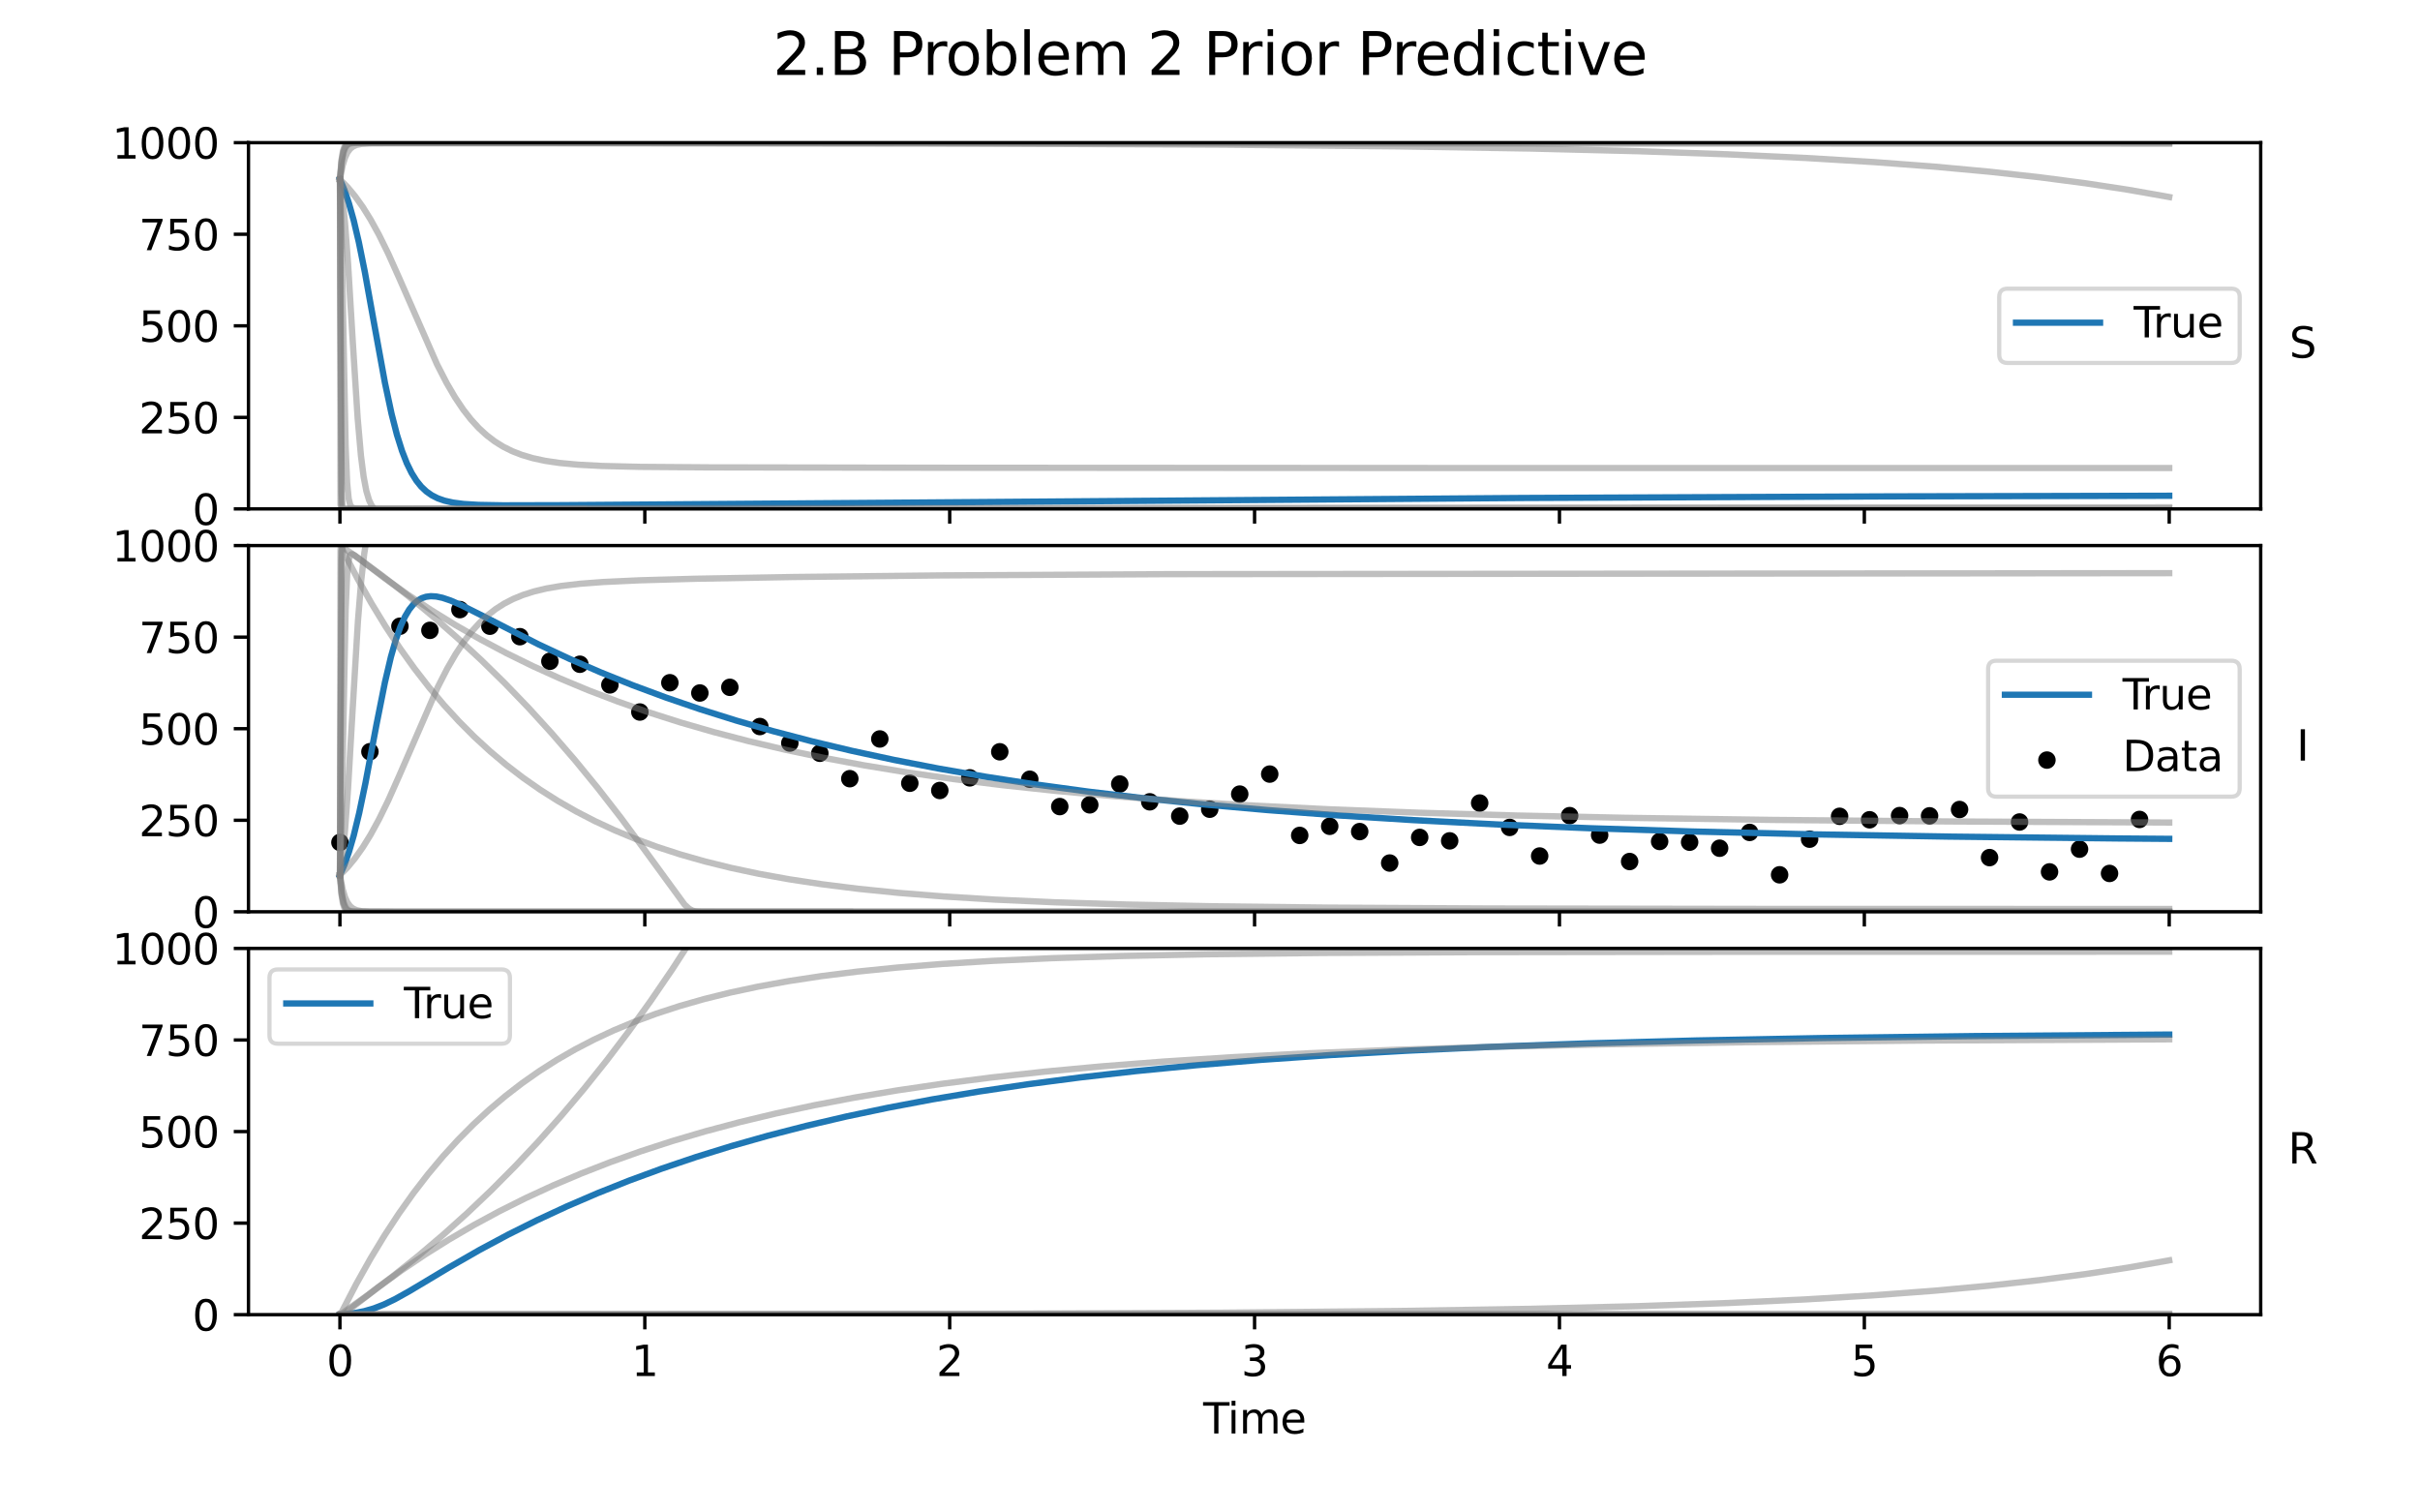 <?xml version="1.0" encoding="utf-8" standalone="no"?>
<!DOCTYPE svg PUBLIC "-//W3C//DTD SVG 1.1//EN"
  "http://www.w3.org/Graphics/SVG/1.1/DTD/svg11.dtd">
<svg xmlns:xlink="http://www.w3.org/1999/xlink" width="576pt" height="360pt" viewBox="0 0 576 360" xmlns="http://www.w3.org/2000/svg" version="1.1">
 <defs>
  <style type="text/css">*{stroke-linejoin: round; stroke-linecap: butt}</style>
 </defs>
 <g id="figure_1">
  <g id="patch_1">
   <path d="M 0 360 
L 576 360 
L 576 0 
L 0 0 
z
" style="fill: #ffffff"/>
  </g>
  <g id="axes_1">
   <g id="patch_2">
    <path d="M 59.14 121.135 
L 538.08 121.135 
L 538.08 33.96 
L 59.14 33.96 
z
" style="fill: #ffffff"/>
   </g>
   <g id="matplotlib.axis_1">
    <g id="xtick_1">
     <g id="line2d_1">
      <defs>
       <path id="mac29514f36" d="M 0 0 
L 0 3.5 
" style="stroke: #000000; stroke-width: 0.8"/>
      </defs>
      <g>
       <use xlink:href="#mac29514f36" x="80.91" y="121.135" style="stroke: #000000; stroke-width: 0.8"/>
      </g>
     </g>
    </g>
    <g id="xtick_2">
     <g id="line2d_2">
      <g>
       <use xlink:href="#mac29514f36" x="153.477" y="121.135" style="stroke: #000000; stroke-width: 0.8"/>
      </g>
     </g>
    </g>
    <g id="xtick_3">
     <g id="line2d_3">
      <g>
       <use xlink:href="#mac29514f36" x="226.043" y="121.135" style="stroke: #000000; stroke-width: 0.8"/>
      </g>
     </g>
    </g>
    <g id="xtick_4">
     <g id="line2d_4">
      <g>
       <use xlink:href="#mac29514f36" x="298.61" y="121.135" style="stroke: #000000; stroke-width: 0.8"/>
      </g>
     </g>
    </g>
    <g id="xtick_5">
     <g id="line2d_5">
      <g>
       <use xlink:href="#mac29514f36" x="371.177" y="121.135" style="stroke: #000000; stroke-width: 0.8"/>
      </g>
     </g>
    </g>
    <g id="xtick_6">
     <g id="line2d_6">
      <g>
       <use xlink:href="#mac29514f36" x="443.743" y="121.135" style="stroke: #000000; stroke-width: 0.8"/>
      </g>
     </g>
    </g>
    <g id="xtick_7">
     <g id="line2d_7">
      <g>
       <use xlink:href="#mac29514f36" x="516.31" y="121.135" style="stroke: #000000; stroke-width: 0.8"/>
      </g>
     </g>
    </g>
   </g>
   <g id="matplotlib.axis_2">
    <g id="ytick_1">
     <g id="line2d_8">
      <defs>
       <path id="mc71f307d6c" d="M 0 0 
L -3.5 0 
" style="stroke: #000000; stroke-width: 0.8"/>
      </defs>
      <g>
       <use xlink:href="#mc71f307d6c" x="59.14" y="121.135" style="stroke: #000000; stroke-width: 0.8"/>
      </g>
     </g>
     <g id="text_1">
      <!-- 0 -->
      <g transform="translate(45.778 124.934) scale(0.1 -0.1)">
       <defs>
        <path id="DejaVuSans-30" d="M 2034 4250 
Q 1547 4250 1301 3770 
Q 1056 3291 1056 2328 
Q 1056 1369 1301 889 
Q 1547 409 2034 409 
Q 2525 409 2770 889 
Q 3016 1369 3016 2328 
Q 3016 3291 2770 3770 
Q 2525 4250 2034 4250 
z
M 2034 4750 
Q 2819 4750 3233 4129 
Q 3647 3509 3647 2328 
Q 3647 1150 3233 529 
Q 2819 -91 2034 -91 
Q 1250 -91 836 529 
Q 422 1150 422 2328 
Q 422 3509 836 4129 
Q 1250 4750 2034 4750 
z
" transform="scale(0.016)"/>
       </defs>
       <use xlink:href="#DejaVuSans-30"/>
      </g>
     </g>
    </g>
    <g id="ytick_2">
     <g id="line2d_9">
      <g>
       <use xlink:href="#mc71f307d6c" x="59.14" y="99.341" style="stroke: #000000; stroke-width: 0.8"/>
      </g>
     </g>
     <g id="text_2">
      <!-- 250 -->
      <g transform="translate(33.053 103.14) scale(0.1 -0.1)">
       <defs>
        <path id="DejaVuSans-32" d="M 1228 531 
L 3431 531 
L 3431 0 
L 469 0 
L 469 531 
Q 828 903 1448 1529 
Q 2069 2156 2228 2338 
Q 2531 2678 2651 2914 
Q 2772 3150 2772 3378 
Q 2772 3750 2511 3984 
Q 2250 4219 1831 4219 
Q 1534 4219 1204 4116 
Q 875 4013 500 3803 
L 500 4441 
Q 881 4594 1212 4672 
Q 1544 4750 1819 4750 
Q 2544 4750 2975 4387 
Q 3406 4025 3406 3419 
Q 3406 3131 3298 2873 
Q 3191 2616 2906 2266 
Q 2828 2175 2409 1742 
Q 1991 1309 1228 531 
z
" transform="scale(0.016)"/>
        <path id="DejaVuSans-35" d="M 691 4666 
L 3169 4666 
L 3169 4134 
L 1269 4134 
L 1269 2991 
Q 1406 3038 1543 3061 
Q 1681 3084 1819 3084 
Q 2600 3084 3056 2656 
Q 3513 2228 3513 1497 
Q 3513 744 3044 326 
Q 2575 -91 1722 -91 
Q 1428 -91 1123 -41 
Q 819 9 494 109 
L 494 744 
Q 775 591 1075 516 
Q 1375 441 1709 441 
Q 2250 441 2565 725 
Q 2881 1009 2881 1497 
Q 2881 1984 2565 2268 
Q 2250 2553 1709 2553 
Q 1456 2553 1204 2497 
Q 953 2441 691 2322 
L 691 4666 
z
" transform="scale(0.016)"/>
       </defs>
       <use xlink:href="#DejaVuSans-32"/>
       <use xlink:href="#DejaVuSans-35" x="63.623"/>
       <use xlink:href="#DejaVuSans-30" x="127.246"/>
      </g>
     </g>
    </g>
    <g id="ytick_3">
     <g id="line2d_10">
      <g>
       <use xlink:href="#mc71f307d6c" x="59.14" y="77.547" style="stroke: #000000; stroke-width: 0.8"/>
      </g>
     </g>
     <g id="text_3">
      <!-- 500 -->
      <g transform="translate(33.053 81.347) scale(0.1 -0.1)">
       <use xlink:href="#DejaVuSans-35"/>
       <use xlink:href="#DejaVuSans-30" x="63.623"/>
       <use xlink:href="#DejaVuSans-30" x="127.246"/>
      </g>
     </g>
    </g>
    <g id="ytick_4">
     <g id="line2d_11">
      <g>
       <use xlink:href="#mc71f307d6c" x="59.14" y="55.754" style="stroke: #000000; stroke-width: 0.8"/>
      </g>
     </g>
     <g id="text_4">
      <!-- 750 -->
      <g transform="translate(33.053 59.553) scale(0.1 -0.1)">
       <defs>
        <path id="DejaVuSans-37" d="M 525 4666 
L 3525 4666 
L 3525 4397 
L 1831 0 
L 1172 0 
L 2766 4134 
L 525 4134 
L 525 4666 
z
" transform="scale(0.016)"/>
       </defs>
       <use xlink:href="#DejaVuSans-37"/>
       <use xlink:href="#DejaVuSans-35" x="63.623"/>
       <use xlink:href="#DejaVuSans-30" x="127.246"/>
      </g>
     </g>
    </g>
    <g id="ytick_5">
     <g id="line2d_12">
      <g>
       <use xlink:href="#mc71f307d6c" x="59.14" y="33.96" style="stroke: #000000; stroke-width: 0.8"/>
      </g>
     </g>
     <g id="text_5">
      <!-- 1000 -->
      <g transform="translate(26.69 37.759) scale(0.1 -0.1)">
       <defs>
        <path id="DejaVuSans-31" d="M 794 531 
L 1825 531 
L 1825 4091 
L 703 3866 
L 703 4441 
L 1819 4666 
L 2450 4666 
L 2450 531 
L 3481 531 
L 3481 0 
L 794 0 
L 794 531 
z
" transform="scale(0.016)"/>
       </defs>
       <use xlink:href="#DejaVuSans-31"/>
       <use xlink:href="#DejaVuSans-30" x="63.623"/>
       <use xlink:href="#DejaVuSans-30" x="127.246"/>
       <use xlink:href="#DejaVuSans-30" x="190.869"/>
      </g>
     </g>
    </g>
    <g id="text_6">
     <!-- S -->
     <g transform="translate(544.906 85.146) scale(0.1 -0.1)">
      <defs>
       <path id="DejaVuSans-53" d="M 3425 4513 
L 3425 3897 
Q 3066 4069 2747 4153 
Q 2428 4238 2131 4238 
Q 1616 4238 1336 4038 
Q 1056 3838 1056 3469 
Q 1056 3159 1242 3001 
Q 1428 2844 1947 2747 
L 2328 2669 
Q 3034 2534 3370 2195 
Q 3706 1856 3706 1288 
Q 3706 609 3251 259 
Q 2797 -91 1919 -91 
Q 1588 -91 1214 -16 
Q 841 59 441 206 
L 441 856 
Q 825 641 1194 531 
Q 1563 422 1919 422 
Q 2459 422 2753 634 
Q 3047 847 3047 1241 
Q 3047 1584 2836 1778 
Q 2625 1972 2144 2069 
L 1759 2144 
Q 1053 2284 737 2584 
Q 422 2884 422 3419 
Q 422 4038 858 4394 
Q 1294 4750 2059 4750 
Q 2388 4750 2728 4690 
Q 3069 4631 3425 4513 
z
" transform="scale(0.016)"/>
      </defs>
      <use xlink:href="#DejaVuSans-53"/>
     </g>
    </g>
   </g>
   <g id="line2d_13">
    <path d="M 80.91 42.678 
L 81.981 45.245 
L 83.052 48.404 
L 84.194 52.483 
L 85.407 57.65 
L 86.835 64.725 
L 88.977 76.64 
L 91.618 91.107 
L 93.189 98.463 
L 94.474 103.471 
L 95.687 107.33 
L 96.83 110.259 
L 97.972 112.586 
L 99.114 114.41 
L 100.256 115.826 
L 101.47 116.972 
L 102.755 117.874 
L 104.183 118.602 
L 105.825 119.178 
L 107.824 119.628 
L 110.322 119.954 
L 113.892 120.174 
L 119.674 120.278 
L 133.595 120.242 
L 210.266 119.677 
L 362.396 118.53 
L 449.633 118.148 
L 516.31 117.999 
L 516.31 117.999 
" clip-path="url(#pb7e02b11d5)" style="fill: none; stroke: #1f77b4; stroke-width: 1.5; stroke-linecap: square"/>
   </g>
   <g id="line2d_14">
    <path d="M 80.91 42.678 
L 81.481 46.741 
L 82.124 53.117 
L 82.837 62.638 
L 83.98 81.583 
L 85.122 99.462 
L 85.907 108.422 
L 86.55 113.466 
L 87.192 116.842 
L 87.835 119.01 
L 88.406 120.233 
L 89.048 121.095 
L 89.762 121.65 
L 90.547 121.975 
L 91.618 122.17 
L 93.474 122.245 
L 99.186 122.147 
L 118.603 121.789 
L 118.603 121.789 
" clip-path="url(#pb7e02b11d5)" style="fill: none; stroke: #808080; stroke-opacity: 0.5; stroke-width: 1.5; stroke-linecap: square"/>
   </g>
   <g id="line2d_15">
    <path d="M 80.91 42.678 
L 82.695 44.51 
L 84.479 46.658 
L 86.336 49.251 
L 88.192 52.23 
L 90.191 55.864 
L 92.404 60.355 
L 95.045 66.244 
L 104.04 86.755 
L 106.324 91.19 
L 108.323 94.605 
L 110.251 97.476 
L 112.107 99.858 
L 113.963 101.886 
L 115.819 103.589 
L 117.747 105.06 
L 119.745 106.308 
L 121.887 107.377 
L 124.172 108.268 
L 126.813 109.051 
L 129.74 109.685 
L 133.167 110.191 
L 137.664 110.611 
L 143.304 110.907 
L 152.299 111.12 
L 168.718 111.242 
L 227.4 111.338 
L 347.333 111.399 
L 516.31 111.401 
L 516.31 111.401 
" clip-path="url(#pb7e02b11d5)" style="fill: none; stroke: #808080; stroke-opacity: 0.5; stroke-width: 1.5; stroke-linecap: square"/>
   </g>
   <g id="line2d_16">
    <path d="M 80.91 42.678 
L 81.267 120.283 
L 81.41 121.077 
L 81.695 121.134 
L 122.815 121.133 
L 516.31 121.028 
L 516.31 121.028 
" clip-path="url(#pb7e02b11d5)" style="fill: none; stroke: #808080; stroke-opacity: 0.5; stroke-width: 1.5; stroke-linecap: square"/>
   </g>
   <g id="line2d_17">
    <path d="M 80.91 42.678 
L 81.338 38.146 
L 81.767 35.905 
L 82.195 34.844 
L 82.623 34.353 
L 83.123 34.104 
L 83.98 33.973 
L 86.407 33.938 
L 290.793 33.625 
L 345.263 33.275 
L 384.741 32.807 
L 415.795 32.225 
L 441.423 31.528 
L 463.268 30.717 
L 482.329 29.792 
L 499.248 28.752 
L 514.454 27.597 
L 516.31 27.439 
L 516.31 27.439 
" clip-path="url(#pb7e02b11d5)" style="fill: none; stroke: #808080; stroke-opacity: 0.5; stroke-width: 1.5; stroke-linecap: square"/>
   </g>
   <g id="line2d_18">
    <path d="M 80.91 42.678 
L 81.196 51.214 
L 81.624 73.133 
L 82.266 106.254 
L 82.623 114.896 
L 82.98 118.65 
L 83.337 120.13 
L 83.694 120.696 
L 84.122 120.932 
L 84.908 121.025 
L 88.906 121.034 
L 437.711 120.757 
L 516.31 120.749 
L 516.31 120.749 
" clip-path="url(#pb7e02b11d5)" style="fill: none; stroke: #808080; stroke-opacity: 0.5; stroke-width: 1.5; stroke-linecap: square"/>
   </g>
   <g id="line2d_19">
    <path d="M 80.91 42.678 
L 81.552 39.412 
L 82.124 37.525 
L 82.695 36.291 
L 83.337 35.421 
L 84.051 34.85 
L 84.908 34.482 
L 86.05 34.258 
L 87.977 34.142 
L 93.76 34.112 
L 501.176 34.201 
L 516.31 34.205 
L 516.31 34.205 
" clip-path="url(#pb7e02b11d5)" style="fill: none; stroke: #808080; stroke-opacity: 0.5; stroke-width: 1.5; stroke-linecap: square"/>
   </g>
   <g id="line2d_20">
    <path d="M 80.91 42.678 
L 81.053 68.511 
L 81.338 117.516 
L 81.552 120.883 
L 81.767 121.126 
L 82.623 121.144 
L 138.949 121.14 
L 138.949 121.14 
" clip-path="url(#pb7e02b11d5)" style="fill: none; stroke: #808080; stroke-opacity: 0.5; stroke-width: 1.5; stroke-linecap: square"/>
   </g>
   <g id="line2d_21">
    <path d="M 80.91 42.678 
L 81.338 38.56 
L 81.767 36.333 
L 82.195 35.173 
L 82.623 34.583 
L 83.123 34.251 
L 83.837 34.068 
L 85.265 33.992 
L 94.474 33.987 
L 228.399 34.15 
L 290.936 34.436 
L 332.77 34.838 
L 364.466 35.357 
L 389.952 35.99 
L 411.369 36.738 
L 429.787 37.599 
L 445.992 38.575 
L 460.413 39.661 
L 473.477 40.865 
L 485.399 42.183 
L 496.321 43.611 
L 506.458 45.156 
L 515.882 46.815 
L 516.31 46.896 
L 516.31 46.896 
" clip-path="url(#pb7e02b11d5)" style="fill: none; stroke: #808080; stroke-opacity: 0.5; stroke-width: 1.5; stroke-linecap: square"/>
   </g>
   <g id="line2d_22">
    <path d="M 80.91 42.678 
L 81.053 120.073 
L 81.196 121.167 
L 86.407 121.17 
L 152.227 121.313 
L 158.51 121.508 
L 161.008 121.775 
L 162.436 122.137 
L 163.435 122.618 
L 164.221 123.229 
L 165.077 124.189 
L 166.22 125.862 
L 168.932 130.376 
L 172.716 137.073 
L 176.428 144.096 
L 180.14 151.597 
L 183.853 159.61 
L 187.493 167.997 
L 191.134 176.945 
L 194.775 186.49 
L 198.416 196.672 
L 201.985 207.315 
L 202.342 208.416 
L 202.342 208.416 
" clip-path="url(#pb7e02b11d5)" style="fill: none; stroke: #808080; stroke-opacity: 0.5; stroke-width: 1.5; stroke-linecap: square"/>
   </g>
   <g id="line2d_23">
    <path d="M 80.91 42.678 
L 81.267 38.182 
L 81.624 35.96 
L 81.981 34.908 
L 82.338 34.418 
L 82.837 34.142 
L 83.623 34.027 
L 86.264 34 
L 253.242 33.962 
L 516.31 33.96 
L 516.31 33.96 
" clip-path="url(#pb7e02b11d5)" style="fill: none; stroke: #808080; stroke-opacity: 0.5; stroke-width: 1.5; stroke-linecap: square"/>
   </g>
   <g id="patch_3">
    <path d="M 59.14 121.135 
L 59.14 33.96 
" style="fill: none; stroke: #000000; stroke-width: 0.8; stroke-linejoin: miter; stroke-linecap: square"/>
   </g>
   <g id="patch_4">
    <path d="M 538.08 121.135 
L 538.08 33.96 
" style="fill: none; stroke: #000000; stroke-width: 0.8; stroke-linejoin: miter; stroke-linecap: square"/>
   </g>
   <g id="patch_5">
    <path d="M 59.14 121.135 
L 538.08 121.135 
" style="fill: none; stroke: #000000; stroke-width: 0.8; stroke-linejoin: miter; stroke-linecap: square"/>
   </g>
   <g id="patch_6">
    <path d="M 59.14 33.96 
L 538.08 33.96 
" style="fill: none; stroke: #000000; stroke-width: 0.8; stroke-linejoin: miter; stroke-linecap: square"/>
   </g>
   <g id="legend_1">
    <g id="patch_7">
     <path d="M 477.846 86.387 
L 531.08 86.387 
Q 533.08 86.387 533.08 84.387 
L 533.08 70.708 
Q 533.08 68.708 531.08 68.708 
L 477.846 68.708 
Q 475.846 68.708 475.846 70.708 
L 475.846 84.387 
Q 475.846 86.387 477.846 86.387 
z
" style="fill: #ffffff; opacity: 0.8; stroke: #cccccc; stroke-linejoin: miter"/>
    </g>
    <g id="line2d_24">
     <path d="M 479.846 76.807 
L 489.846 76.807 
L 499.846 76.807 
" style="fill: none; stroke: #1f77b4; stroke-width: 1.5; stroke-linecap: square"/>
    </g>
    <g id="text_7">
     <!-- True -->
     <g transform="translate(507.846 80.307) scale(0.1 -0.1)">
      <defs>
       <path id="DejaVuSans-54" d="M -19 4666 
L 3928 4666 
L 3928 4134 
L 2272 4134 
L 2272 0 
L 1638 0 
L 1638 4134 
L -19 4134 
L -19 4666 
z
" transform="scale(0.016)"/>
       <path id="DejaVuSans-72" d="M 2631 2963 
Q 2534 3019 2420 3045 
Q 2306 3072 2169 3072 
Q 1681 3072 1420 2755 
Q 1159 2438 1159 1844 
L 1159 0 
L 581 0 
L 581 3500 
L 1159 3500 
L 1159 2956 
Q 1341 3275 1631 3429 
Q 1922 3584 2338 3584 
Q 2397 3584 2469 3576 
Q 2541 3569 2628 3553 
L 2631 2963 
z
" transform="scale(0.016)"/>
       <path id="DejaVuSans-75" d="M 544 1381 
L 544 3500 
L 1119 3500 
L 1119 1403 
Q 1119 906 1312 657 
Q 1506 409 1894 409 
Q 2359 409 2629 706 
Q 2900 1003 2900 1516 
L 2900 3500 
L 3475 3500 
L 3475 0 
L 2900 0 
L 2900 538 
Q 2691 219 2414 64 
Q 2138 -91 1772 -91 
Q 1169 -91 856 284 
Q 544 659 544 1381 
z
M 1991 3584 
L 1991 3584 
z
" transform="scale(0.016)"/>
       <path id="DejaVuSans-65" d="M 3597 1894 
L 3597 1613 
L 953 1613 
Q 991 1019 1311 708 
Q 1631 397 2203 397 
Q 2534 397 2845 478 
Q 3156 559 3463 722 
L 3463 178 
Q 3153 47 2828 -22 
Q 2503 -91 2169 -91 
Q 1331 -91 842 396 
Q 353 884 353 1716 
Q 353 2575 817 3079 
Q 1281 3584 2069 3584 
Q 2775 3584 3186 3129 
Q 3597 2675 3597 1894 
z
M 3022 2063 
Q 3016 2534 2758 2815 
Q 2500 3097 2075 3097 
Q 1594 3097 1305 2825 
Q 1016 2553 972 2059 
L 3022 2063 
z
" transform="scale(0.016)"/>
      </defs>
      <use xlink:href="#DejaVuSans-54"/>
      <use xlink:href="#DejaVuSans-72" x="46.334"/>
      <use xlink:href="#DejaVuSans-75" x="87.447"/>
      <use xlink:href="#DejaVuSans-65" x="150.826"/>
     </g>
    </g>
   </g>
  </g>
  <g id="axes_2">
   <g id="patch_8">
    <path d="M 59.14 217.028 
L 538.08 217.028 
L 538.08 129.852 
L 59.14 129.852 
z
" style="fill: #ffffff"/>
   </g>
   <g id="PathCollection_1">
    <defs>
     <path id="mcf5e16d07e" d="M 0 1.581 
C 0.419 1.581 0.822 1.415 1.118 1.118 
C 1.415 0.822 1.581 0.419 1.581 0 
C 1.581 -0.419 1.415 -0.822 1.118 -1.118 
C 0.822 -1.415 0.419 -1.581 0 -1.581 
C -0.419 -1.581 -0.822 -1.415 -1.118 -1.118 
C -1.415 -0.822 -1.581 -0.419 -1.581 0 
C -1.581 0.419 -1.415 0.822 -1.118 1.118 
C -0.822 1.415 -0.419 1.581 0 1.581 
z
" style="stroke: #000000"/>
    </defs>
    <g clip-path="url(#p7d2ed5b68a)">
     <use xlink:href="#mcf5e16d07e" x="80.91" y="200.514" style="stroke: #000000"/>
     <use xlink:href="#mcf5e16d07e" x="88.049" y="178.918" style="stroke: #000000"/>
     <use xlink:href="#mcf5e16d07e" x="95.188" y="149.053" style="stroke: #000000"/>
     <use xlink:href="#mcf5e16d07e" x="102.327" y="150.035" style="stroke: #000000"/>
     <use xlink:href="#mcf5e16d07e" x="109.466" y="145.096" style="stroke: #000000"/>
     <use xlink:href="#mcf5e16d07e" x="116.604" y="149.048" style="stroke: #000000"/>
     <use xlink:href="#mcf5e16d07e" x="123.743" y="151.542" style="stroke: #000000"/>
     <use xlink:href="#mcf5e16d07e" x="130.882" y="157.396" style="stroke: #000000"/>
     <use xlink:href="#mcf5e16d07e" x="138.021" y="158.103" style="stroke: #000000"/>
     <use xlink:href="#mcf5e16d07e" x="145.16" y="163.016" style="stroke: #000000"/>
     <use xlink:href="#mcf5e16d07e" x="152.299" y="169.473" style="stroke: #000000"/>
     <use xlink:href="#mcf5e16d07e" x="159.438" y="162.504" style="stroke: #000000"/>
     <use xlink:href="#mcf5e16d07e" x="166.577" y="164.947" style="stroke: #000000"/>
     <use xlink:href="#mcf5e16d07e" x="173.715" y="163.595" style="stroke: #000000"/>
     <use xlink:href="#mcf5e16d07e" x="180.854" y="172.929" style="stroke: #000000"/>
     <use xlink:href="#mcf5e16d07e" x="187.993" y="176.862" style="stroke: #000000"/>
     <use xlink:href="#mcf5e16d07e" x="195.132" y="179.291" style="stroke: #000000"/>
     <use xlink:href="#mcf5e16d07e" x="202.271" y="185.342" style="stroke: #000000"/>
     <use xlink:href="#mcf5e16d07e" x="209.41" y="175.887" style="stroke: #000000"/>
     <use xlink:href="#mcf5e16d07e" x="216.549" y="186.428" style="stroke: #000000"/>
     <use xlink:href="#mcf5e16d07e" x="223.688" y="188.149" style="stroke: #000000"/>
     <use xlink:href="#mcf5e16d07e" x="230.826" y="185.141" style="stroke: #000000"/>
     <use xlink:href="#mcf5e16d07e" x="237.965" y="178.94" style="stroke: #000000"/>
     <use xlink:href="#mcf5e16d07e" x="245.104" y="185.475" style="stroke: #000000"/>
     <use xlink:href="#mcf5e16d07e" x="252.243" y="191.981" style="stroke: #000000"/>
     <use xlink:href="#mcf5e16d07e" x="259.382" y="191.569" style="stroke: #000000"/>
     <use xlink:href="#mcf5e16d07e" x="266.521" y="186.611" style="stroke: #000000"/>
     <use xlink:href="#mcf5e16d07e" x="273.66" y="190.847" style="stroke: #000000"/>
     <use xlink:href="#mcf5e16d07e" x="280.799" y="194.254" style="stroke: #000000"/>
     <use xlink:href="#mcf5e16d07e" x="287.937" y="192.608" style="stroke: #000000"/>
     <use xlink:href="#mcf5e16d07e" x="295.076" y="189.01" style="stroke: #000000"/>
     <use xlink:href="#mcf5e16d07e" x="302.215" y="184.248" style="stroke: #000000"/>
     <use xlink:href="#mcf5e16d07e" x="309.354" y="198.845" style="stroke: #000000"/>
     <use xlink:href="#mcf5e16d07e" x="316.493" y="196.675" style="stroke: #000000"/>
     <use xlink:href="#mcf5e16d07e" x="323.632" y="197.933" style="stroke: #000000"/>
     <use xlink:href="#mcf5e16d07e" x="330.771" y="205.421" style="stroke: #000000"/>
     <use xlink:href="#mcf5e16d07e" x="337.91" y="199.318" style="stroke: #000000"/>
     <use xlink:href="#mcf5e16d07e" x="345.048" y="200.141" style="stroke: #000000"/>
     <use xlink:href="#mcf5e16d07e" x="352.187" y="191.137" style="stroke: #000000"/>
     <use xlink:href="#mcf5e16d07e" x="359.326" y="196.942" style="stroke: #000000"/>
     <use xlink:href="#mcf5e16d07e" x="366.465" y="203.748" style="stroke: #000000"/>
     <use xlink:href="#mcf5e16d07e" x="373.604" y="194.136" style="stroke: #000000"/>
     <use xlink:href="#mcf5e16d07e" x="380.743" y="198.77" style="stroke: #000000"/>
     <use xlink:href="#mcf5e16d07e" x="387.882" y="205.059" style="stroke: #000000"/>
     <use xlink:href="#mcf5e16d07e" x="395.021" y="200.287" style="stroke: #000000"/>
     <use xlink:href="#mcf5e16d07e" x="402.159" y="200.458" style="stroke: #000000"/>
     <use xlink:href="#mcf5e16d07e" x="409.298" y="201.892" style="stroke: #000000"/>
     <use xlink:href="#mcf5e16d07e" x="416.437" y="198.129" style="stroke: #000000"/>
     <use xlink:href="#mcf5e16d07e" x="423.576" y="208.221" style="stroke: #000000"/>
     <use xlink:href="#mcf5e16d07e" x="430.715" y="199.739" style="stroke: #000000"/>
     <use xlink:href="#mcf5e16d07e" x="437.854" y="194.296" style="stroke: #000000"/>
     <use xlink:href="#mcf5e16d07e" x="444.993" y="195.122" style="stroke: #000000"/>
     <use xlink:href="#mcf5e16d07e" x="452.132" y="194.125" style="stroke: #000000"/>
     <use xlink:href="#mcf5e16d07e" x="459.27" y="194.183" style="stroke: #000000"/>
     <use xlink:href="#mcf5e16d07e" x="466.409" y="192.677" style="stroke: #000000"/>
     <use xlink:href="#mcf5e16d07e" x="473.548" y="204.127" style="stroke: #000000"/>
     <use xlink:href="#mcf5e16d07e" x="480.687" y="195.651" style="stroke: #000000"/>
     <use xlink:href="#mcf5e16d07e" x="487.826" y="207.526" style="stroke: #000000"/>
     <use xlink:href="#mcf5e16d07e" x="494.965" y="202.114" style="stroke: #000000"/>
     <use xlink:href="#mcf5e16d07e" x="502.104" y="207.895" style="stroke: #000000"/>
     <use xlink:href="#mcf5e16d07e" x="509.243" y="195.041" style="stroke: #000000"/>
    </g>
   </g>
   <g id="matplotlib.axis_3">
    <g id="xtick_8">
     <g id="line2d_25">
      <g>
       <use xlink:href="#mac29514f36" x="80.91" y="217.028" style="stroke: #000000; stroke-width: 0.8"/>
      </g>
     </g>
    </g>
    <g id="xtick_9">
     <g id="line2d_26">
      <g>
       <use xlink:href="#mac29514f36" x="153.477" y="217.028" style="stroke: #000000; stroke-width: 0.8"/>
      </g>
     </g>
    </g>
    <g id="xtick_10">
     <g id="line2d_27">
      <g>
       <use xlink:href="#mac29514f36" x="226.043" y="217.028" style="stroke: #000000; stroke-width: 0.8"/>
      </g>
     </g>
    </g>
    <g id="xtick_11">
     <g id="line2d_28">
      <g>
       <use xlink:href="#mac29514f36" x="298.61" y="217.028" style="stroke: #000000; stroke-width: 0.8"/>
      </g>
     </g>
    </g>
    <g id="xtick_12">
     <g id="line2d_29">
      <g>
       <use xlink:href="#mac29514f36" x="371.177" y="217.028" style="stroke: #000000; stroke-width: 0.8"/>
      </g>
     </g>
    </g>
    <g id="xtick_13">
     <g id="line2d_30">
      <g>
       <use xlink:href="#mac29514f36" x="443.743" y="217.028" style="stroke: #000000; stroke-width: 0.8"/>
      </g>
     </g>
    </g>
    <g id="xtick_14">
     <g id="line2d_31">
      <g>
       <use xlink:href="#mac29514f36" x="516.31" y="217.028" style="stroke: #000000; stroke-width: 0.8"/>
      </g>
     </g>
    </g>
   </g>
   <g id="matplotlib.axis_4">
    <g id="ytick_6">
     <g id="line2d_32">
      <g>
       <use xlink:href="#mc71f307d6c" x="59.14" y="217.028" style="stroke: #000000; stroke-width: 0.8"/>
      </g>
     </g>
     <g id="text_8">
      <!-- 0 -->
      <g transform="translate(45.778 220.827) scale(0.1 -0.1)">
       <use xlink:href="#DejaVuSans-30"/>
      </g>
     </g>
    </g>
    <g id="ytick_7">
     <g id="line2d_33">
      <g>
       <use xlink:href="#mc71f307d6c" x="59.14" y="195.234" style="stroke: #000000; stroke-width: 0.8"/>
      </g>
     </g>
     <g id="text_9">
      <!-- 250 -->
      <g transform="translate(33.053 199.033) scale(0.1 -0.1)">
       <use xlink:href="#DejaVuSans-32"/>
       <use xlink:href="#DejaVuSans-35" x="63.623"/>
       <use xlink:href="#DejaVuSans-30" x="127.246"/>
      </g>
     </g>
    </g>
    <g id="ytick_8">
     <g id="line2d_34">
      <g>
       <use xlink:href="#mc71f307d6c" x="59.14" y="173.44" style="stroke: #000000; stroke-width: 0.8"/>
      </g>
     </g>
     <g id="text_10">
      <!-- 500 -->
      <g transform="translate(33.053 177.239) scale(0.1 -0.1)">
       <use xlink:href="#DejaVuSans-35"/>
       <use xlink:href="#DejaVuSans-30" x="63.623"/>
       <use xlink:href="#DejaVuSans-30" x="127.246"/>
      </g>
     </g>
    </g>
    <g id="ytick_9">
     <g id="line2d_35">
      <g>
       <use xlink:href="#mc71f307d6c" x="59.14" y="151.646" style="stroke: #000000; stroke-width: 0.8"/>
      </g>
     </g>
     <g id="text_11">
      <!-- 750 -->
      <g transform="translate(33.053 155.445) scale(0.1 -0.1)">
       <use xlink:href="#DejaVuSans-37"/>
       <use xlink:href="#DejaVuSans-35" x="63.623"/>
       <use xlink:href="#DejaVuSans-30" x="127.246"/>
      </g>
     </g>
    </g>
    <g id="ytick_10">
     <g id="line2d_36">
      <g>
       <use xlink:href="#mc71f307d6c" x="59.14" y="129.852" style="stroke: #000000; stroke-width: 0.8"/>
      </g>
     </g>
     <g id="text_12">
      <!-- 1000 -->
      <g transform="translate(26.69 133.652) scale(0.1 -0.1)">
       <use xlink:href="#DejaVuSans-31"/>
       <use xlink:href="#DejaVuSans-30" x="63.623"/>
       <use xlink:href="#DejaVuSans-30" x="127.246"/>
       <use xlink:href="#DejaVuSans-30" x="190.869"/>
      </g>
     </g>
    </g>
    <g id="text_13">
     <!-- I -->
     <g transform="translate(546.605 181.038) scale(0.1 -0.1)">
      <defs>
       <path id="DejaVuSans-49" d="M 628 4666 
L 1259 4666 
L 1259 0 
L 628 0 
L 628 4666 
z
" transform="scale(0.016)"/>
      </defs>
      <use xlink:href="#DejaVuSans-49"/>
     </g>
    </g>
   </g>
   <g id="line2d_37">
    <path d="M 80.91 208.31 
L 81.981 205.83 
L 83.052 202.783 
L 84.194 198.856 
L 85.479 193.578 
L 86.978 186.408 
L 89.619 172.408 
L 91.618 162.41 
L 93.046 156.342 
L 94.26 152.108 
L 95.331 149.113 
L 96.401 146.757 
L 97.401 145.078 
L 98.4 143.834 
L 99.4 142.954 
L 100.399 142.375 
L 101.399 142.043 
L 102.541 141.903 
L 103.826 141.976 
L 105.325 142.29 
L 107.252 142.939 
L 109.822 144.054 
L 114.034 146.161 
L 128.241 153.402 
L 135.594 156.834 
L 142.947 160.022 
L 150.585 163.09 
L 158.51 166.03 
L 166.648 168.812 
L 175.215 171.501 
L 183.924 174.004 
L 193.205 176.437 
L 202.699 178.698 
L 212.908 180.898 
L 223.402 182.932 
L 234.753 184.901 
L 246.389 186.694 
L 259.096 188.425 
L 272.232 189.99 
L 286.724 191.49 
L 301.787 192.826 
L 318.635 194.094 
L 336.339 195.203 
L 356.471 196.238 
L 378.244 197.128 
L 402.873 197.912 
L 431.572 198.59 
L 463.482 199.121 
L 503.96 199.567 
L 516.31 199.664 
L 516.31 199.664 
" clip-path="url(#p7d2ed5b68a)" style="fill: none; stroke: #1f77b4; stroke-width: 1.5; stroke-linecap: square"/>
   </g>
   <g id="line2d_38">
    <path d="M 80.91 208.31 
L 81.481 204.138 
L 82.124 197.579 
L 82.837 187.749 
L 83.908 169.292 
L 85.193 147.873 
L 85.979 138.141 
L 86.692 131.8 
L 87.406 127.313 
L 88.192 123.824 
L 89.048 121.048 
L 90.119 118.352 
L 91.904 114.546 
L 96.187 105.507 
L 99.043 98.896 
L 101.827 91.895 
L 104.682 84.098 
L 107.467 75.841 
L 110.251 66.881 
L 113.035 57.163 
L 115.819 46.619 
L 118.603 35.179 
L 118.603 35.179 
" clip-path="url(#p7d2ed5b68a)" style="fill: none; stroke: #808080; stroke-opacity: 0.5; stroke-width: 1.5; stroke-linecap: square"/>
   </g>
   <g id="line2d_39">
    <path d="M 80.91 208.31 
L 82.695 206.467 
L 84.479 204.307 
L 86.336 201.698 
L 88.192 198.7 
L 90.191 195.044 
L 92.404 190.521 
L 95.045 184.589 
L 104.183 163.574 
L 106.467 159.107 
L 108.466 155.664 
L 110.394 152.763 
L 112.321 150.264 
L 114.177 148.215 
L 116.033 146.486 
L 117.961 144.983 
L 119.96 143.698 
L 122.101 142.585 
L 124.457 141.617 
L 127.099 140.776 
L 130.097 140.06 
L 133.524 139.477 
L 138.092 138.942 
L 143.661 138.521 
L 152.299 138.12 
L 165.863 137.744 
L 188.921 137.336 
L 224.044 136.957 
L 277.943 136.658 
L 516.31 136.422 
L 516.31 136.422 
" clip-path="url(#p7d2ed5b68a)" style="fill: none; stroke: #808080; stroke-opacity: 0.5; stroke-width: 1.5; stroke-linecap: square"/>
   </g>
   <g id="line2d_40">
    <path d="M 80.91 208.31 
L 81.267 131.184 
L 81.41 130.676 
L 81.767 131.333 
L 85.051 137.632 
L 88.406 143.586 
L 91.761 149.089 
L 95.188 154.28 
L 98.614 159.071 
L 102.112 163.581 
L 105.682 167.816 
L 109.251 171.712 
L 112.892 175.364 
L 116.676 178.843 
L 120.531 182.084 
L 124.457 185.097 
L 128.526 187.941 
L 132.738 190.613 
L 137.093 193.111 
L 141.59 195.437 
L 146.302 197.624 
L 151.228 199.667 
L 156.439 201.587 
L 161.936 203.373 
L 167.79 205.038 
L 174.001 206.572 
L 180.711 207.997 
L 187.922 209.299 
L 195.775 210.487 
L 204.413 211.565 
L 213.979 212.53 
L 224.687 213.382 
L 236.894 214.127 
L 251.101 214.764 
L 268.02 215.293 
L 288.937 215.716 
L 316.207 216.031 
L 354.829 216.238 
L 420.72 216.339 
L 516.31 216.357 
L 516.31 216.357 
" clip-path="url(#p7d2ed5b68a)" style="fill: none; stroke: #808080; stroke-opacity: 0.5; stroke-width: 1.5; stroke-linecap: square"/>
   </g>
   <g id="line2d_41">
    <path d="M 80.91 208.31 
L 81.338 212.83 
L 81.767 215.066 
L 82.195 216.124 
L 82.623 216.614 
L 83.123 216.862 
L 83.98 216.993 
L 86.407 217.027 
L 249.387 217.028 
L 516.31 217.028 
L 516.31 217.028 
" clip-path="url(#p7d2ed5b68a)" style="fill: none; stroke: #808080; stroke-opacity: 0.5; stroke-width: 1.5; stroke-linecap: square"/>
   </g>
   <g id="line2d_42">
    <path d="M 80.91 208.31 
L 81.196 199.808 
L 81.624 178 
L 82.266 145.227 
L 82.623 136.845 
L 82.98 133.37 
L 83.266 132.314 
L 83.551 131.946 
L 83.837 131.902 
L 84.337 132.132 
L 85.622 133.099 
L 91.476 137.564 
L 96.972 141.47 
L 102.612 145.206 
L 108.395 148.772 
L 114.32 152.167 
L 120.459 155.428 
L 126.813 158.549 
L 133.309 161.492 
L 140.02 164.291 
L 147.087 166.994 
L 154.298 169.515 
L 161.936 171.948 
L 169.86 174.238 
L 177.999 176.364 
L 186.851 178.442 
L 195.989 180.359 
L 205.555 182.143 
L 216.049 183.868 
L 226.829 185.419 
L 238.893 186.922 
L 251.386 188.256 
L 265.664 189.545 
L 281.298 190.713 
L 298.503 191.758 
L 317.278 192.668 
L 337.767 193.442 
L 360.897 194.106 
L 386.739 194.649 
L 422.005 195.155 
L 463.982 195.523 
L 516.31 195.778 
L 516.31 195.778 
" clip-path="url(#p7d2ed5b68a)" style="fill: none; stroke: #808080; stroke-opacity: 0.5; stroke-width: 1.5; stroke-linecap: square"/>
   </g>
   <g id="line2d_43">
    <path d="M 80.91 208.31 
L 81.552 211.635 
L 82.124 213.554 
L 82.695 214.81 
L 83.337 215.695 
L 84.051 216.275 
L 84.908 216.65 
L 86.05 216.877 
L 87.977 216.996 
L 93.689 217.027 
L 516.31 217.028 
L 516.31 217.028 
" clip-path="url(#p7d2ed5b68a)" style="fill: none; stroke: #808080; stroke-opacity: 0.5; stroke-width: 1.5; stroke-linecap: square"/>
   </g>
   <g id="line2d_44">
    <path d="M 80.91 208.31 
L 81.053 182.444 
L 81.338 133.222 
L 81.552 129.64 
L 81.838 129.095 
L 92.761 117.105 
L 97.472 111.39 
L 102.112 105.412 
L 106.681 99.166 
L 111.25 92.539 
L 115.748 85.623 
L 120.245 78.294 
L 124.671 70.652 
L 129.097 62.562 
L 133.452 54.137 
L 137.807 45.225 
L 138.949 42.804 
L 138.949 42.804 
" clip-path="url(#p7d2ed5b68a)" style="fill: none; stroke: #808080; stroke-opacity: 0.5; stroke-width: 1.5; stroke-linecap: square"/>
   </g>
   <g id="line2d_45">
    <path d="M 80.91 208.31 
L 81.338 212.438 
L 81.767 214.671 
L 82.195 215.834 
L 82.623 216.425 
L 83.123 216.758 
L 83.837 216.942 
L 85.265 217.019 
L 94.474 217.028 
L 516.31 217.028 
L 516.31 217.028 
" clip-path="url(#p7d2ed5b68a)" style="fill: none; stroke: #808080; stroke-opacity: 0.5; stroke-width: 1.5; stroke-linecap: square"/>
   </g>
   <g id="line2d_46">
    <path d="M 80.91 208.31 
L 81.053 130.979 
L 81.124 129.973 
L 81.196 129.982 
L 85.051 132.679 
L 91.261 137.25 
L 97.258 141.938 
L 103.112 146.79 
L 108.894 151.866 
L 114.605 157.172 
L 120.174 162.641 
L 125.814 168.496 
L 131.31 174.523 
L 136.879 180.97 
L 142.304 187.597 
L 147.801 194.673 
L 153.155 201.917 
L 162.936 215.31 
L 164.007 216.291 
L 164.863 216.765 
L 165.72 216.969 
L 167.148 217.026 
L 196.131 217.028 
L 202.342 217.028 
L 202.342 217.028 
" clip-path="url(#p7d2ed5b68a)" style="fill: none; stroke: #808080; stroke-opacity: 0.5; stroke-width: 1.5; stroke-linecap: square"/>
   </g>
   <g id="line2d_47">
    <path d="M 80.91 208.31 
L 81.267 212.828 
L 81.624 215.062 
L 81.981 216.119 
L 82.338 216.611 
L 82.837 216.888 
L 83.623 217.003 
L 86.264 217.027 
L 516.31 217.028 
L 516.31 217.028 
" clip-path="url(#p7d2ed5b68a)" style="fill: none; stroke: #808080; stroke-opacity: 0.5; stroke-width: 1.5; stroke-linecap: square"/>
   </g>
   <g id="patch_9">
    <path d="M 59.14 217.028 
L 59.14 129.852 
" style="fill: none; stroke: #000000; stroke-width: 0.8; stroke-linejoin: miter; stroke-linecap: square"/>
   </g>
   <g id="patch_10">
    <path d="M 538.08 217.028 
L 538.08 129.852 
" style="fill: none; stroke: #000000; stroke-width: 0.8; stroke-linejoin: miter; stroke-linecap: square"/>
   </g>
   <g id="patch_11">
    <path d="M 59.14 217.028 
L 538.08 217.028 
" style="fill: none; stroke: #000000; stroke-width: 0.8; stroke-linejoin: miter; stroke-linecap: square"/>
   </g>
   <g id="patch_12">
    <path d="M 59.14 129.852 
L 538.08 129.852 
" style="fill: none; stroke: #000000; stroke-width: 0.8; stroke-linejoin: miter; stroke-linecap: square"/>
   </g>
   <g id="legend_2">
    <g id="patch_13">
     <path d="M 475.203 189.618 
L 531.08 189.618 
Q 533.08 189.618 533.08 187.618 
L 533.08 159.262 
Q 533.08 157.262 531.08 157.262 
L 475.203 157.262 
Q 473.203 157.262 473.203 159.262 
L 473.203 187.618 
Q 473.203 189.618 475.203 189.618 
z
" style="fill: #ffffff; opacity: 0.8; stroke: #cccccc; stroke-linejoin: miter"/>
    </g>
    <g id="line2d_48">
     <path d="M 477.203 165.36 
L 487.203 165.36 
L 497.203 165.36 
" style="fill: none; stroke: #1f77b4; stroke-width: 1.5; stroke-linecap: square"/>
    </g>
    <g id="text_14">
     <!-- True -->
     <g transform="translate(505.203 168.86) scale(0.1 -0.1)">
      <use xlink:href="#DejaVuSans-54"/>
      <use xlink:href="#DejaVuSans-72" x="46.334"/>
      <use xlink:href="#DejaVuSans-75" x="87.447"/>
      <use xlink:href="#DejaVuSans-65" x="150.826"/>
     </g>
    </g>
    <g id="PathCollection_2">
     <g>
      <use xlink:href="#mcf5e16d07e" x="487.203" y="180.913" style="stroke: #000000"/>
     </g>
    </g>
    <g id="text_15">
     <!-- Data -->
     <g transform="translate(505.203 183.538) scale(0.1 -0.1)">
      <defs>
       <path id="DejaVuSans-44" d="M 1259 4147 
L 1259 519 
L 2022 519 
Q 2988 519 3436 956 
Q 3884 1394 3884 2338 
Q 3884 3275 3436 3711 
Q 2988 4147 2022 4147 
L 1259 4147 
z
M 628 4666 
L 1925 4666 
Q 3281 4666 3915 4102 
Q 4550 3538 4550 2338 
Q 4550 1131 3912 565 
Q 3275 0 1925 0 
L 628 0 
L 628 4666 
z
" transform="scale(0.016)"/>
       <path id="DejaVuSans-61" d="M 2194 1759 
Q 1497 1759 1228 1600 
Q 959 1441 959 1056 
Q 959 750 1161 570 
Q 1363 391 1709 391 
Q 2188 391 2477 730 
Q 2766 1069 2766 1631 
L 2766 1759 
L 2194 1759 
z
M 3341 1997 
L 3341 0 
L 2766 0 
L 2766 531 
Q 2569 213 2275 61 
Q 1981 -91 1556 -91 
Q 1019 -91 701 211 
Q 384 513 384 1019 
Q 384 1609 779 1909 
Q 1175 2209 1959 2209 
L 2766 2209 
L 2766 2266 
Q 2766 2663 2505 2880 
Q 2244 3097 1772 3097 
Q 1472 3097 1187 3025 
Q 903 2953 641 2809 
L 641 3341 
Q 956 3463 1253 3523 
Q 1550 3584 1831 3584 
Q 2591 3584 2966 3190 
Q 3341 2797 3341 1997 
z
" transform="scale(0.016)"/>
       <path id="DejaVuSans-74" d="M 1172 4494 
L 1172 3500 
L 2356 3500 
L 2356 3053 
L 1172 3053 
L 1172 1153 
Q 1172 725 1289 603 
Q 1406 481 1766 481 
L 2356 481 
L 2356 0 
L 1766 0 
Q 1100 0 847 248 
Q 594 497 594 1153 
L 594 3053 
L 172 3053 
L 172 3500 
L 594 3500 
L 594 4494 
L 1172 4494 
z
" transform="scale(0.016)"/>
      </defs>
      <use xlink:href="#DejaVuSans-44"/>
      <use xlink:href="#DejaVuSans-61" x="77.002"/>
      <use xlink:href="#DejaVuSans-74" x="138.281"/>
      <use xlink:href="#DejaVuSans-61" x="177.49"/>
     </g>
    </g>
   </g>
  </g>
  <g id="axes_3">
   <g id="patch_14">
    <path d="M 59.14 312.92 
L 538.08 312.92 
L 538.08 225.745 
L 59.14 225.745 
z
" style="fill: #ffffff"/>
   </g>
   <g id="matplotlib.axis_5">
    <g id="xtick_15">
     <g id="line2d_49">
      <g>
       <use xlink:href="#mac29514f36" x="80.91" y="312.92" style="stroke: #000000; stroke-width: 0.8"/>
      </g>
     </g>
     <g id="text_16">
      <!-- 0 -->
      <g transform="translate(77.729 327.518) scale(0.1 -0.1)">
       <use xlink:href="#DejaVuSans-30"/>
      </g>
     </g>
    </g>
    <g id="xtick_16">
     <g id="line2d_50">
      <g>
       <use xlink:href="#mac29514f36" x="153.477" y="312.92" style="stroke: #000000; stroke-width: 0.8"/>
      </g>
     </g>
     <g id="text_17">
      <!-- 1 -->
      <g transform="translate(150.295 327.518) scale(0.1 -0.1)">
       <use xlink:href="#DejaVuSans-31"/>
      </g>
     </g>
    </g>
    <g id="xtick_17">
     <g id="line2d_51">
      <g>
       <use xlink:href="#mac29514f36" x="226.043" y="312.92" style="stroke: #000000; stroke-width: 0.8"/>
      </g>
     </g>
     <g id="text_18">
      <!-- 2 -->
      <g transform="translate(222.862 327.518) scale(0.1 -0.1)">
       <use xlink:href="#DejaVuSans-32"/>
      </g>
     </g>
    </g>
    <g id="xtick_18">
     <g id="line2d_52">
      <g>
       <use xlink:href="#mac29514f36" x="298.61" y="312.92" style="stroke: #000000; stroke-width: 0.8"/>
      </g>
     </g>
     <g id="text_19">
      <!-- 3 -->
      <g transform="translate(295.429 327.518) scale(0.1 -0.1)">
       <defs>
        <path id="DejaVuSans-33" d="M 2597 2516 
Q 3050 2419 3304 2112 
Q 3559 1806 3559 1356 
Q 3559 666 3084 287 
Q 2609 -91 1734 -91 
Q 1441 -91 1130 -33 
Q 819 25 488 141 
L 488 750 
Q 750 597 1062 519 
Q 1375 441 1716 441 
Q 2309 441 2620 675 
Q 2931 909 2931 1356 
Q 2931 1769 2642 2001 
Q 2353 2234 1838 2234 
L 1294 2234 
L 1294 2753 
L 1863 2753 
Q 2328 2753 2575 2939 
Q 2822 3125 2822 3475 
Q 2822 3834 2567 4026 
Q 2313 4219 1838 4219 
Q 1578 4219 1281 4162 
Q 984 4106 628 3988 
L 628 4550 
Q 988 4650 1302 4700 
Q 1616 4750 1894 4750 
Q 2613 4750 3031 4423 
Q 3450 4097 3450 3541 
Q 3450 3153 3228 2886 
Q 3006 2619 2597 2516 
z
" transform="scale(0.016)"/>
       </defs>
       <use xlink:href="#DejaVuSans-33"/>
      </g>
     </g>
    </g>
    <g id="xtick_19">
     <g id="line2d_53">
      <g>
       <use xlink:href="#mac29514f36" x="371.177" y="312.92" style="stroke: #000000; stroke-width: 0.8"/>
      </g>
     </g>
     <g id="text_20">
      <!-- 4 -->
      <g transform="translate(367.995 327.518) scale(0.1 -0.1)">
       <defs>
        <path id="DejaVuSans-34" d="M 2419 4116 
L 825 1625 
L 2419 1625 
L 2419 4116 
z
M 2253 4666 
L 3047 4666 
L 3047 1625 
L 3713 1625 
L 3713 1100 
L 3047 1100 
L 3047 0 
L 2419 0 
L 2419 1100 
L 313 1100 
L 313 1709 
L 2253 4666 
z
" transform="scale(0.016)"/>
       </defs>
       <use xlink:href="#DejaVuSans-34"/>
      </g>
     </g>
    </g>
    <g id="xtick_20">
     <g id="line2d_54">
      <g>
       <use xlink:href="#mac29514f36" x="443.743" y="312.92" style="stroke: #000000; stroke-width: 0.8"/>
      </g>
     </g>
     <g id="text_21">
      <!-- 5 -->
      <g transform="translate(440.562 327.518) scale(0.1 -0.1)">
       <use xlink:href="#DejaVuSans-35"/>
      </g>
     </g>
    </g>
    <g id="xtick_21">
     <g id="line2d_55">
      <g>
       <use xlink:href="#mac29514f36" x="516.31" y="312.92" style="stroke: #000000; stroke-width: 0.8"/>
      </g>
     </g>
     <g id="text_22">
      <!-- 6 -->
      <g transform="translate(513.129 327.518) scale(0.1 -0.1)">
       <defs>
        <path id="DejaVuSans-36" d="M 2113 2584 
Q 1688 2584 1439 2293 
Q 1191 2003 1191 1497 
Q 1191 994 1439 701 
Q 1688 409 2113 409 
Q 2538 409 2786 701 
Q 3034 994 3034 1497 
Q 3034 2003 2786 2293 
Q 2538 2584 2113 2584 
z
M 3366 4563 
L 3366 3988 
Q 3128 4100 2886 4159 
Q 2644 4219 2406 4219 
Q 1781 4219 1451 3797 
Q 1122 3375 1075 2522 
Q 1259 2794 1537 2939 
Q 1816 3084 2150 3084 
Q 2853 3084 3261 2657 
Q 3669 2231 3669 1497 
Q 3669 778 3244 343 
Q 2819 -91 2113 -91 
Q 1303 -91 875 529 
Q 447 1150 447 2328 
Q 447 3434 972 4092 
Q 1497 4750 2381 4750 
Q 2619 4750 2861 4703 
Q 3103 4656 3366 4563 
z
" transform="scale(0.016)"/>
       </defs>
       <use xlink:href="#DejaVuSans-36"/>
      </g>
     </g>
    </g>
    <g id="text_23">
     <!-- Time -->
     <g transform="translate(286.376 341.197) scale(0.1 -0.1)">
      <defs>
       <path id="DejaVuSans-69" d="M 603 3500 
L 1178 3500 
L 1178 0 
L 603 0 
L 603 3500 
z
M 603 4863 
L 1178 4863 
L 1178 4134 
L 603 4134 
L 603 4863 
z
" transform="scale(0.016)"/>
       <path id="DejaVuSans-6d" d="M 3328 2828 
Q 3544 3216 3844 3400 
Q 4144 3584 4550 3584 
Q 5097 3584 5394 3201 
Q 5691 2819 5691 2113 
L 5691 0 
L 5113 0 
L 5113 2094 
Q 5113 2597 4934 2840 
Q 4756 3084 4391 3084 
Q 3944 3084 3684 2787 
Q 3425 2491 3425 1978 
L 3425 0 
L 2847 0 
L 2847 2094 
Q 2847 2600 2669 2842 
Q 2491 3084 2119 3084 
Q 1678 3084 1418 2786 
Q 1159 2488 1159 1978 
L 1159 0 
L 581 0 
L 581 3500 
L 1159 3500 
L 1159 2956 
Q 1356 3278 1631 3431 
Q 1906 3584 2284 3584 
Q 2666 3584 2933 3390 
Q 3200 3197 3328 2828 
z
" transform="scale(0.016)"/>
      </defs>
      <use xlink:href="#DejaVuSans-54"/>
      <use xlink:href="#DejaVuSans-69" x="57.959"/>
      <use xlink:href="#DejaVuSans-6d" x="85.742"/>
      <use xlink:href="#DejaVuSans-65" x="183.154"/>
     </g>
    </g>
   </g>
   <g id="matplotlib.axis_6">
    <g id="ytick_11">
     <g id="line2d_56">
      <g>
       <use xlink:href="#mc71f307d6c" x="59.14" y="312.92" style="stroke: #000000; stroke-width: 0.8"/>
      </g>
     </g>
     <g id="text_24">
      <!-- 0 -->
      <g transform="translate(45.778 316.719) scale(0.1 -0.1)">
       <use xlink:href="#DejaVuSans-30"/>
      </g>
     </g>
    </g>
    <g id="ytick_12">
     <g id="line2d_57">
      <g>
       <use xlink:href="#mc71f307d6c" x="59.14" y="291.126" style="stroke: #000000; stroke-width: 0.8"/>
      </g>
     </g>
     <g id="text_25">
      <!-- 250 -->
      <g transform="translate(33.053 294.925) scale(0.1 -0.1)">
       <use xlink:href="#DejaVuSans-32"/>
       <use xlink:href="#DejaVuSans-35" x="63.623"/>
       <use xlink:href="#DejaVuSans-30" x="127.246"/>
      </g>
     </g>
    </g>
    <g id="ytick_13">
     <g id="line2d_58">
      <g>
       <use xlink:href="#mc71f307d6c" x="59.14" y="269.332" style="stroke: #000000; stroke-width: 0.8"/>
      </g>
     </g>
     <g id="text_26">
      <!-- 500 -->
      <g transform="translate(33.053 273.132) scale(0.1 -0.1)">
       <use xlink:href="#DejaVuSans-35"/>
       <use xlink:href="#DejaVuSans-30" x="63.623"/>
       <use xlink:href="#DejaVuSans-30" x="127.246"/>
      </g>
     </g>
    </g>
    <g id="ytick_14">
     <g id="line2d_59">
      <g>
       <use xlink:href="#mc71f307d6c" x="59.14" y="247.539" style="stroke: #000000; stroke-width: 0.8"/>
      </g>
     </g>
     <g id="text_27">
      <!-- 750 -->
      <g transform="translate(33.053 251.338) scale(0.1 -0.1)">
       <use xlink:href="#DejaVuSans-37"/>
       <use xlink:href="#DejaVuSans-35" x="63.623"/>
       <use xlink:href="#DejaVuSans-30" x="127.246"/>
      </g>
     </g>
    </g>
    <g id="ytick_15">
     <g id="line2d_60">
      <g>
       <use xlink:href="#mc71f307d6c" x="59.14" y="225.745" style="stroke: #000000; stroke-width: 0.8"/>
      </g>
     </g>
     <g id="text_28">
      <!-- 1000 -->
      <g transform="translate(26.69 229.544) scale(0.1 -0.1)">
       <use xlink:href="#DejaVuSans-31"/>
       <use xlink:href="#DejaVuSans-30" x="63.623"/>
       <use xlink:href="#DejaVuSans-30" x="127.246"/>
       <use xlink:href="#DejaVuSans-30" x="190.869"/>
      </g>
     </g>
    </g>
    <g id="text_29">
     <!-- R -->
     <g transform="translate(544.606 276.931) scale(0.1 -0.1)">
      <defs>
       <path id="DejaVuSans-52" d="M 2841 2188 
Q 3044 2119 3236 1894 
Q 3428 1669 3622 1275 
L 4263 0 
L 3584 0 
L 2988 1197 
Q 2756 1666 2539 1819 
Q 2322 1972 1947 1972 
L 1259 1972 
L 1259 0 
L 628 0 
L 628 4666 
L 2053 4666 
Q 2853 4666 3247 4331 
Q 3641 3997 3641 3322 
Q 3641 2881 3436 2590 
Q 3231 2300 2841 2188 
z
M 1259 4147 
L 1259 2491 
L 2053 2491 
Q 2509 2491 2742 2702 
Q 2975 2913 2975 3322 
Q 2975 3731 2742 3939 
Q 2509 4147 2053 4147 
L 1259 4147 
z
" transform="scale(0.016)"/>
      </defs>
      <use xlink:href="#DejaVuSans-52"/>
     </g>
    </g>
   </g>
   <g id="line2d_61">
    <path d="M 80.91 312.92 
L 84.122 312.579 
L 86.692 312.088 
L 88.977 311.429 
L 91.333 310.516 
L 93.974 309.246 
L 97.472 307.296 
L 106.896 301.658 
L 114.106 297.528 
L 120.959 293.86 
L 127.884 290.407 
L 134.951 287.13 
L 142.233 283.997 
L 149.8 280.985 
L 157.582 278.127 
L 165.648 275.401 
L 174.072 272.791 
L 182.782 270.325 
L 191.92 267.971 
L 201.414 265.754 
L 211.409 263.651 
L 221.903 261.671 
L 232.968 259.811 
L 244.676 258.07 
L 257.169 256.44 
L 270.447 254.935 
L 284.725 253.543 
L 300.073 252.272 
L 316.778 251.116 
L 334.983 250.08 
L 355.257 249.154 
L 377.887 248.347 
L 403.73 247.653 
L 433.999 247.07 
L 470.05 246.606 
L 515.739 246.248 
L 516.31 246.245 
L 516.31 246.245 
" clip-path="url(#p129015d270)" style="fill: none; stroke: #1f77b4; stroke-width: 1.5; stroke-linecap: square"/>
   </g>
   <g id="line2d_62">
    <path d="M 80.91 312.92 
L 82.124 313.212 
L 83.123 313.683 
L 84.051 314.385 
L 85.051 315.45 
L 86.264 317.108 
L 87.977 319.879 
L 90.405 324.267 
L 93.26 329.903 
L 96.116 336.031 
L 98.971 342.688 
L 101.827 349.919 
L 104.682 357.774 
L 105.79 361 
L 105.79 361 
" clip-path="url(#p129015d270)" style="fill: none; stroke: #808080; stroke-opacity: 0.5; stroke-width: 1.5; stroke-linecap: square"/>
   </g>
   <g id="line2d_63">
    <path d="M 80.91 312.92 
L 97.544 313.123 
L 113.178 313.562 
L 146.945 314.546 
L 173.715 315.065 
L 206.697 315.471 
L 250.244 315.772 
L 313.495 315.969 
L 428.93 316.069 
L 516.31 316.084 
L 516.31 316.084 
" clip-path="url(#p129015d270)" style="fill: none; stroke: #808080; stroke-opacity: 0.5; stroke-width: 1.5; stroke-linecap: square"/>
   </g>
   <g id="line2d_64">
    <path d="M 80.91 312.92 
L 81.053 312.826 
L 81.552 311.868 
L 84.836 305.538 
L 88.192 299.554 
L 91.547 294.023 
L 94.974 288.806 
L 98.4 283.991 
L 101.898 279.459 
L 105.468 275.202 
L 109.037 271.287 
L 112.678 267.617 
L 116.462 264.12 
L 120.317 260.863 
L 124.243 257.835 
L 128.312 254.977 
L 132.524 252.292 
L 136.879 249.782 
L 141.376 247.444 
L 146.088 245.246 
L 151.014 243.193 
L 156.225 241.265 
L 161.722 239.47 
L 167.576 237.797 
L 173.787 236.256 
L 180.426 234.839 
L 187.636 233.531 
L 195.489 232.336 
L 204.056 231.261 
L 213.55 230.297 
L 224.187 229.444 
L 236.323 228.7 
L 250.387 228.066 
L 267.092 227.542 
L 287.723 227.127 
L 314.565 226.823 
L 352.973 226.628 
L 421.649 226.536 
L 516.31 226.522 
L 516.31 226.522 
" clip-path="url(#p129015d270)" style="fill: none; stroke: #808080; stroke-opacity: 0.5; stroke-width: 1.5; stroke-linecap: square"/>
   </g>
   <g id="line2d_65">
    <path d="M 80.91 312.92 
L 84.694 312.942 
L 246.318 313.106 
L 316.493 313.389 
L 363.395 313.79 
L 398.804 314.307 
L 427.288 314.939 
L 451.132 315.684 
L 471.692 316.543 
L 489.753 317.516 
L 505.887 318.604 
L 516.31 319.441 
L 516.31 319.441 
" clip-path="url(#p129015d270)" style="fill: none; stroke: #808080; stroke-opacity: 0.5; stroke-width: 1.5; stroke-linecap: square"/>
   </g>
   <g id="line2d_66">
    <path d="M 80.91 312.92 
L 81.695 312.746 
L 82.409 312.326 
L 84.551 310.625 
L 89.976 306.423 
L 95.473 302.448 
L 101.113 298.646 
L 106.896 295.019 
L 112.821 291.565 
L 118.889 288.286 
L 125.171 285.145 
L 131.667 282.147 
L 138.378 279.298 
L 145.303 276.601 
L 152.513 274.031 
L 160.009 271.596 
L 167.862 269.28 
L 176.071 267.092 
L 184.709 265.021 
L 193.776 263.078 
L 203.413 261.243 
L 213.622 259.527 
L 224.473 257.931 
L 236.109 256.446 
L 248.674 255.07 
L 262.237 253.811 
L 277.086 252.66 
L 293.434 251.62 
L 311.638 250.689 
L 332.127 249.869 
L 355.614 249.158 
L 383.027 248.556 
L 416.009 248.063 
L 457.343 247.676 
L 512.741 247.393 
L 516.31 247.381 
L 516.31 247.381 
" clip-path="url(#p129015d270)" style="fill: none; stroke: #808080; stroke-opacity: 0.5; stroke-width: 1.5; stroke-linecap: square"/>
   </g>
   <g id="line2d_67">
    <path d="M 80.91 312.92 
L 82.98 312.799 
L 89.12 312.769 
L 516.31 312.675 
L 516.31 312.675 
" clip-path="url(#p129015d270)" style="fill: none; stroke: #808080; stroke-opacity: 0.5; stroke-width: 1.5; stroke-linecap: square"/>
   </g>
   <g id="line2d_68">
    <path d="M 80.91 312.92 
L 81.196 313.04 
L 82.266 314.114 
L 87.121 319.261 
L 91.904 324.657 
L 96.616 330.309 
L 101.256 336.222 
L 105.896 342.5 
L 110.465 349.06 
L 114.962 355.906 
L 118.147 361 
L 118.147 361 
" clip-path="url(#p129015d270)" style="fill: none; stroke: #808080; stroke-opacity: 0.5; stroke-width: 1.5; stroke-linecap: square"/>
   </g>
   <g id="line2d_69">
    <path d="M 80.91 312.92 
L 85.051 312.897 
L 228.114 312.731 
L 290.722 312.446 
L 332.627 312.044 
L 364.323 311.526 
L 389.881 310.892 
L 411.297 310.144 
L 429.715 309.284 
L 445.921 308.31 
L 460.413 307.219 
L 473.477 306.015 
L 485.399 304.697 
L 496.321 303.269 
L 506.458 301.724 
L 515.882 300.065 
L 516.31 299.984 
L 516.31 299.984 
" clip-path="url(#p129015d270)" style="fill: none; stroke: #808080; stroke-opacity: 0.5; stroke-width: 1.5; stroke-linecap: square"/>
   </g>
   <g id="line2d_70">
    <path d="M 80.91 312.92 
L 81.196 312.758 
L 87.406 308.357 
L 93.546 303.732 
L 99.542 298.935 
L 105.396 293.969 
L 111.179 288.774 
L 116.89 283.342 
L 122.53 277.669 
L 128.098 271.747 
L 133.595 265.573 
L 139.02 259.141 
L 144.375 252.444 
L 149.657 245.48 
L 154.869 238.241 
L 160.009 230.72 
L 164.792 223.337 
L 168.647 216.991 
L 172.43 210.328 
L 176.143 203.341 
L 179.855 195.877 
L 183.567 187.906 
L 187.208 179.56 
L 190.849 170.658 
L 194.49 161.161 
L 198.13 151.03 
L 201.7 140.442 
L 202.342 138.464 
L 202.342 138.464 
" clip-path="url(#p129015d270)" style="fill: none; stroke: #808080; stroke-opacity: 0.5; stroke-width: 1.5; stroke-linecap: square"/>
   </g>
   <g id="line2d_71">
    <path d="M 80.91 312.92 
L 82.695 312.878 
L 157.082 312.909 
L 516.31 312.92 
L 516.31 312.92 
" clip-path="url(#p129015d270)" style="fill: none; stroke: #808080; stroke-opacity: 0.5; stroke-width: 1.5; stroke-linecap: square"/>
   </g>
   <g id="patch_15">
    <path d="M 59.14 312.92 
L 59.14 225.745 
" style="fill: none; stroke: #000000; stroke-width: 0.8; stroke-linejoin: miter; stroke-linecap: square"/>
   </g>
   <g id="patch_16">
    <path d="M 538.08 312.92 
L 538.08 225.745 
" style="fill: none; stroke: #000000; stroke-width: 0.8; stroke-linejoin: miter; stroke-linecap: square"/>
   </g>
   <g id="patch_17">
    <path d="M 59.14 312.92 
L 538.08 312.92 
" style="fill: none; stroke: #000000; stroke-width: 0.8; stroke-linejoin: miter; stroke-linecap: square"/>
   </g>
   <g id="patch_18">
    <path d="M 59.14 225.745 
L 538.08 225.745 
" style="fill: none; stroke: #000000; stroke-width: 0.8; stroke-linejoin: miter; stroke-linecap: square"/>
   </g>
   <g id="legend_3">
    <g id="patch_19">
     <path d="M 66.14 248.423 
L 119.374 248.423 
Q 121.374 248.423 121.374 246.423 
L 121.374 232.745 
Q 121.374 230.745 119.374 230.745 
L 66.14 230.745 
Q 64.14 230.745 64.14 232.745 
L 64.14 246.423 
Q 64.14 248.423 66.14 248.423 
z
" style="fill: #ffffff; opacity: 0.8; stroke: #cccccc; stroke-linejoin: miter"/>
    </g>
    <g id="line2d_72">
     <path d="M 68.14 238.843 
L 78.14 238.843 
L 88.14 238.843 
" style="fill: none; stroke: #1f77b4; stroke-width: 1.5; stroke-linecap: square"/>
    </g>
    <g id="text_30">
     <!-- True -->
     <g transform="translate(96.14 242.343) scale(0.1 -0.1)">
      <use xlink:href="#DejaVuSans-54"/>
      <use xlink:href="#DejaVuSans-72" x="46.334"/>
      <use xlink:href="#DejaVuSans-75" x="87.447"/>
      <use xlink:href="#DejaVuSans-65" x="150.826"/>
     </g>
    </g>
   </g>
  </g>
  <g id="text_31">
   <!-- 2.B Problem 2 Prior Predictive -->
   <g transform="translate(183.967 17.838) scale(0.14 -0.14)">
    <defs>
     <path id="DejaVuSans-2e" d="M 684 794 
L 1344 794 
L 1344 0 
L 684 0 
L 684 794 
z
" transform="scale(0.016)"/>
     <path id="DejaVuSans-42" d="M 1259 2228 
L 1259 519 
L 2272 519 
Q 2781 519 3026 730 
Q 3272 941 3272 1375 
Q 3272 1813 3026 2020 
Q 2781 2228 2272 2228 
L 1259 2228 
z
M 1259 4147 
L 1259 2741 
L 2194 2741 
Q 2656 2741 2882 2914 
Q 3109 3088 3109 3444 
Q 3109 3797 2882 3972 
Q 2656 4147 2194 4147 
L 1259 4147 
z
M 628 4666 
L 2241 4666 
Q 2963 4666 3353 4366 
Q 3744 4066 3744 3513 
Q 3744 3084 3544 2831 
Q 3344 2578 2956 2516 
Q 3422 2416 3680 2098 
Q 3938 1781 3938 1306 
Q 3938 681 3513 340 
Q 3088 0 2303 0 
L 628 0 
L 628 4666 
z
" transform="scale(0.016)"/>
     <path id="DejaVuSans-20" transform="scale(0.016)"/>
     <path id="DejaVuSans-50" d="M 1259 4147 
L 1259 2394 
L 2053 2394 
Q 2494 2394 2734 2622 
Q 2975 2850 2975 3272 
Q 2975 3691 2734 3919 
Q 2494 4147 2053 4147 
L 1259 4147 
z
M 628 4666 
L 2053 4666 
Q 2838 4666 3239 4311 
Q 3641 3956 3641 3272 
Q 3641 2581 3239 2228 
Q 2838 1875 2053 1875 
L 1259 1875 
L 1259 0 
L 628 0 
L 628 4666 
z
" transform="scale(0.016)"/>
     <path id="DejaVuSans-6f" d="M 1959 3097 
Q 1497 3097 1228 2736 
Q 959 2375 959 1747 
Q 959 1119 1226 758 
Q 1494 397 1959 397 
Q 2419 397 2687 759 
Q 2956 1122 2956 1747 
Q 2956 2369 2687 2733 
Q 2419 3097 1959 3097 
z
M 1959 3584 
Q 2709 3584 3137 3096 
Q 3566 2609 3566 1747 
Q 3566 888 3137 398 
Q 2709 -91 1959 -91 
Q 1206 -91 779 398 
Q 353 888 353 1747 
Q 353 2609 779 3096 
Q 1206 3584 1959 3584 
z
" transform="scale(0.016)"/>
     <path id="DejaVuSans-62" d="M 3116 1747 
Q 3116 2381 2855 2742 
Q 2594 3103 2138 3103 
Q 1681 3103 1420 2742 
Q 1159 2381 1159 1747 
Q 1159 1113 1420 752 
Q 1681 391 2138 391 
Q 2594 391 2855 752 
Q 3116 1113 3116 1747 
z
M 1159 2969 
Q 1341 3281 1617 3432 
Q 1894 3584 2278 3584 
Q 2916 3584 3314 3078 
Q 3713 2572 3713 1747 
Q 3713 922 3314 415 
Q 2916 -91 2278 -91 
Q 1894 -91 1617 61 
Q 1341 213 1159 525 
L 1159 0 
L 581 0 
L 581 4863 
L 1159 4863 
L 1159 2969 
z
" transform="scale(0.016)"/>
     <path id="DejaVuSans-6c" d="M 603 4863 
L 1178 4863 
L 1178 0 
L 603 0 
L 603 4863 
z
" transform="scale(0.016)"/>
     <path id="DejaVuSans-64" d="M 2906 2969 
L 2906 4863 
L 3481 4863 
L 3481 0 
L 2906 0 
L 2906 525 
Q 2725 213 2448 61 
Q 2172 -91 1784 -91 
Q 1150 -91 751 415 
Q 353 922 353 1747 
Q 353 2572 751 3078 
Q 1150 3584 1784 3584 
Q 2172 3584 2448 3432 
Q 2725 3281 2906 2969 
z
M 947 1747 
Q 947 1113 1208 752 
Q 1469 391 1925 391 
Q 2381 391 2643 752 
Q 2906 1113 2906 1747 
Q 2906 2381 2643 2742 
Q 2381 3103 1925 3103 
Q 1469 3103 1208 2742 
Q 947 2381 947 1747 
z
" transform="scale(0.016)"/>
     <path id="DejaVuSans-63" d="M 3122 3366 
L 3122 2828 
Q 2878 2963 2633 3030 
Q 2388 3097 2138 3097 
Q 1578 3097 1268 2742 
Q 959 2388 959 1747 
Q 959 1106 1268 751 
Q 1578 397 2138 397 
Q 2388 397 2633 464 
Q 2878 531 3122 666 
L 3122 134 
Q 2881 22 2623 -34 
Q 2366 -91 2075 -91 
Q 1284 -91 818 406 
Q 353 903 353 1747 
Q 353 2603 823 3093 
Q 1294 3584 2113 3584 
Q 2378 3584 2631 3529 
Q 2884 3475 3122 3366 
z
" transform="scale(0.016)"/>
     <path id="DejaVuSans-76" d="M 191 3500 
L 800 3500 
L 1894 563 
L 2988 3500 
L 3597 3500 
L 2284 0 
L 1503 0 
L 191 3500 
z
" transform="scale(0.016)"/>
    </defs>
    <use xlink:href="#DejaVuSans-32"/>
    <use xlink:href="#DejaVuSans-2e" x="63.623"/>
    <use xlink:href="#DejaVuSans-42" x="95.41"/>
    <use xlink:href="#DejaVuSans-20" x="164.014"/>
    <use xlink:href="#DejaVuSans-50" x="195.801"/>
    <use xlink:href="#DejaVuSans-72" x="254.354"/>
    <use xlink:href="#DejaVuSans-6f" x="293.217"/>
    <use xlink:href="#DejaVuSans-62" x="354.398"/>
    <use xlink:href="#DejaVuSans-6c" x="417.875"/>
    <use xlink:href="#DejaVuSans-65" x="445.658"/>
    <use xlink:href="#DejaVuSans-6d" x="507.182"/>
    <use xlink:href="#DejaVuSans-20" x="604.594"/>
    <use xlink:href="#DejaVuSans-32" x="636.381"/>
    <use xlink:href="#DejaVuSans-20" x="700.004"/>
    <use xlink:href="#DejaVuSans-50" x="731.791"/>
    <use xlink:href="#DejaVuSans-72" x="790.344"/>
    <use xlink:href="#DejaVuSans-69" x="831.457"/>
    <use xlink:href="#DejaVuSans-6f" x="859.24"/>
    <use xlink:href="#DejaVuSans-72" x="920.422"/>
    <use xlink:href="#DejaVuSans-20" x="961.535"/>
    <use xlink:href="#DejaVuSans-50" x="993.322"/>
    <use xlink:href="#DejaVuSans-72" x="1051.875"/>
    <use xlink:href="#DejaVuSans-65" x="1090.738"/>
    <use xlink:href="#DejaVuSans-64" x="1152.262"/>
    <use xlink:href="#DejaVuSans-69" x="1215.738"/>
    <use xlink:href="#DejaVuSans-63" x="1243.521"/>
    <use xlink:href="#DejaVuSans-74" x="1298.502"/>
    <use xlink:href="#DejaVuSans-69" x="1337.711"/>
    <use xlink:href="#DejaVuSans-76" x="1365.494"/>
    <use xlink:href="#DejaVuSans-65" x="1424.674"/>
   </g>
  </g>
 </g>
 <defs>
  <clipPath id="pb7e02b11d5">
   <rect x="59.14" y="33.96" width="478.94" height="87.175"/>
  </clipPath>
  <clipPath id="p7d2ed5b68a">
   <rect x="59.14" y="129.852" width="478.94" height="87.175"/>
  </clipPath>
  <clipPath id="p129015d270">
   <rect x="59.14" y="225.745" width="478.94" height="87.175"/>
  </clipPath>
 </defs>
</svg>
